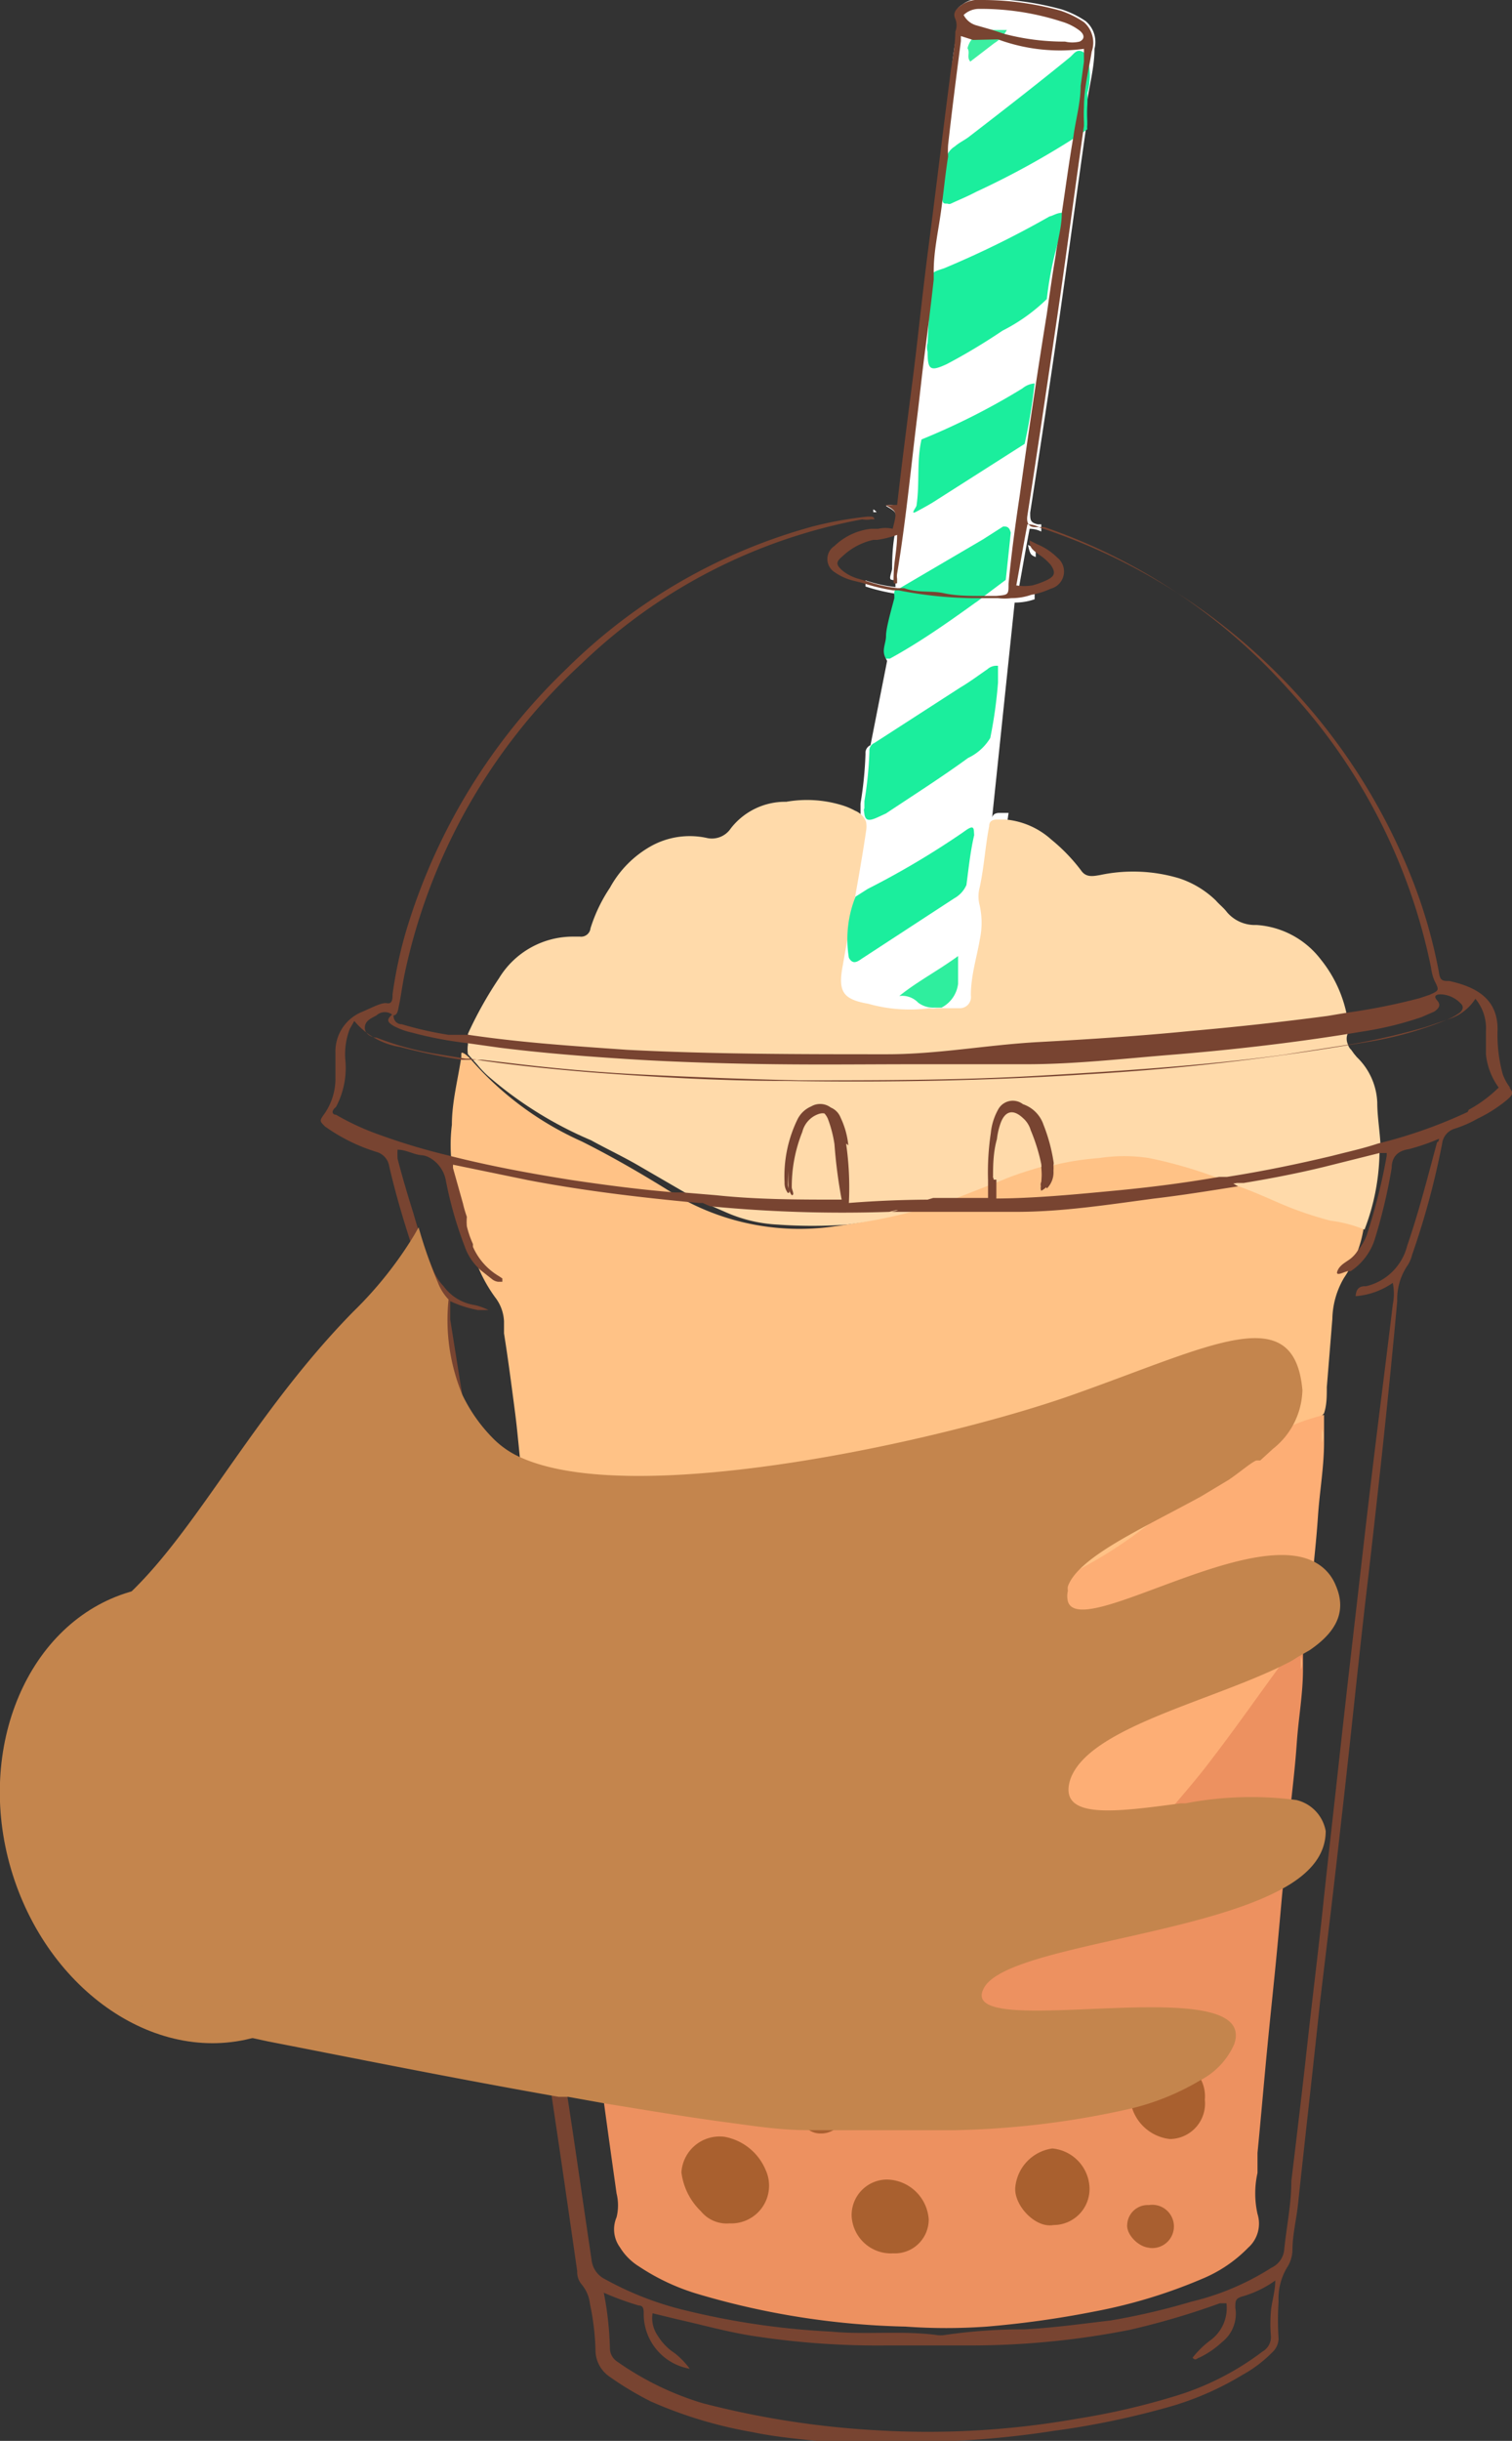 <svg xmlns="http://www.w3.org/2000/svg" viewBox="0 0 27.27 43.99"><rect x="0" y="0" width="27.27" height="43.99" fill="#333333" stroke="none"/><defs><style>.cls-1{fill:#fff;}.cls-2{fill:#ffc286;}.cls-3{fill:#ed9160;}.cls-4{fill:#ffdaaa;}.cls-5{fill:#fdae75;}.cls-6{fill:#1bee9d;}.cls-7{fill:#2fee9e;}.cls-8{fill:#3befa1;}.cls-9{fill:#a9602f;}.cls-10{fill:#a95f30;}.cls-11{fill:#a85f32;}.cls-12{fill:#784431;}.cls-13{fill:#c4854d;}</style></defs><g id="Layer_2" data-name="Layer 2"><g id="Layer_1-2" data-name="Layer 1"><path class="cls-1" d="M19.74.88c0,.34-.1.69-.14,1a2.51,2.51,0,0,0,0,.27s0,0,0,.07c-.17,1.19-.33,2.37-.5,3.56s-.34,2.3-.52,3.46c0,.13,0,.18.14.21l.06,0,0,.13a.46.46,0,0,0-.21-.05c-.07.36-.13.72-.2,1.1a.88.88,0,0,0,.29,0l0,.17a1.09,1.09,0,0,1-.36.06l-.41,3.91c0-.09.06-.12.14-.12h.16L17.58,19l-3-.36.5-4.13a1.22,1.22,0,0,1,.24.1.36.36,0,0,1,.2.2v-.1s0-.07,0-.11,0-.08,0-.12a6.69,6.69,0,0,0,.09-.9.15.15,0,0,1,.09-.15h0L16,11.91h0c-.09-.14,0-.27,0-.41s.09-.45.15-.68V10.7h0a3.53,3.53,0,0,1-.54-.13v-.11a2.48,2.48,0,0,0,.54.12v-.13a.08.08,0,0,1-.06,0c-.08,0,0-.14,0-.21s0-.42.06-.66a1.89,1.89,0,0,1-.36.09l-.07,0,0-.12h.13a.57.57,0,0,1,.26,0c.08-.31.08-.31-.13-.43.06-.05.14,0,.21,0,.08-.7.17-1.4.26-2.1.11-.87.23-1.75.33-2.62s.25-2,.38-3c0-.28.06-.57.1-.85a.31.31,0,0,0,0-.23c-.05-.1,0-.18.1-.24a.51.51,0,0,1,.36-.1,5.3,5.3,0,0,1,1.43.19,1.72,1.72,0,0,1,.43.21A.49.49,0,0,1,19.74.88Z"/><path class="cls-1" d="M15.81,9.23l-.06,0V9.18S15.79,9.2,15.81,9.23Z"/><path class="cls-1" d="M18.54,9.82l.14.07,0,.15C18.59,10,18.58,10,18.54,9.82Z"/><path class="cls-2" d="M9.55,27.43a1.48,1.48,0,0,1-.09-.51c-.08-.49-.11-1-.17-1.46s-.13-1-.2-1.43c0-.08,0-.15,0-.22a.76.76,0,0,0-.16-.43,2.65,2.65,0,0,1-.42-.88L8.32,22a4.75,4.75,0,0,1-.17-1,3,3,0,0,1,0-.73c0-.41.11-.82.17-1.22,0,0,0,0,0-.06s.13.05.17.1a5.78,5.78,0,0,0,2,1.48c.6.3,1.18.64,1.75,1a4.4,4.4,0,0,0,2.82.53,10.48,10.48,0,0,0,2.81-.78A6.81,6.81,0,0,1,20,20.72a4.13,4.13,0,0,1,1.35.24,17.2,17.2,0,0,1,2,.75,7.07,7.07,0,0,0,1,.31c.09,0,.22,0,.24.14a2.22,2.22,0,0,1-.35.87,1.51,1.51,0,0,0-.21.74L23.93,25c0,.16,0,.32-.05.47a.33.33,0,0,1-.15.11,6.26,6.26,0,0,0-2,1.16c-.61.44-1.18.93-1.82,1.34a6.42,6.42,0,0,1-2.73.92,4.4,4.4,0,0,1-2.47-.51c-.67-.31-1.33-.61-2-.86a4.65,4.65,0,0,0-3-.23A.19.19,0,0,1,9.55,27.43Z"/><path class="cls-3" d="M23.5,29.66v.19c0,.07,0,.16,0,.24,0,.44-.08.87-.11,1.3s-.07.76-.11,1.14c0,.55-.11,1.1-.16,1.66s-.09,1-.14,1.49-.11,1.07-.16,1.61-.09,1-.14,1.51c0,.12,0,.24,0,.36a1.7,1.7,0,0,0,0,.74.58.58,0,0,1-.17.61,2.48,2.48,0,0,1-.83.56,9.35,9.35,0,0,1-1.95.59,17.57,17.57,0,0,1-1.93.27,10.32,10.32,0,0,1-1.47,0,14.22,14.22,0,0,1-3.72-.58,3.93,3.93,0,0,1-1.08-.5,1.06,1.06,0,0,1-.35-.35.55.55,0,0,1-.06-.54.9.9,0,0,0,0-.43c-.12-.85-.24-1.71-.35-2.56l-.27-2.17c-.1-.73-.21-1.46-.29-2.19-.06-.52-.16-1-.19-1.56,0-.3,0-.32.26-.28a4.74,4.74,0,0,1,2.84,1.56c.42.45.8.94,1.24,1.38a3.78,3.78,0,0,0,2.52,1.14,4,4,0,0,0,2.46-.75,10.33,10.33,0,0,0,2.32-2.3c.54-.71,1-1.45,1.58-2.15a.86.86,0,0,1,.13-.14s.07-.07.12,0S23.52,29.61,23.5,29.66Z"/><path class="cls-4" d="M24.88,20.73v.05a4,4,0,0,1-.27,1.38A2.38,2.38,0,0,0,24,22a6.32,6.32,0,0,1-1-.35c-.23-.1-.46-.2-.69-.28h0a1.78,1.78,0,0,0-.29-.12,8.1,8.1,0,0,0-1.3-.38,2.93,2.93,0,0,0-.89,0A5,5,0,0,0,19,21l-.12,0c-.24.07-.48.14-.71.23L18,21.3l-.13.05-.74.29h0l-.69.2h0a9.3,9.3,0,0,1-1.17.23,8.61,8.61,0,0,1-1.24,0,2.62,2.62,0,0,1-.91-.21l-.39-.17h0l-.38-.2h0l-.81-.47c-.29-.17-.59-.31-.88-.47A7,7,0,0,1,8.8,19.39a1.8,1.8,0,0,1-.19-.2L8.44,19h0s0,0,0,0a.57.57,0,0,1,0-.18.49.49,0,0,1,0-.11l0-.08A7,7,0,0,1,9,17.63a1.56,1.56,0,0,1,1.32-.75h.14a.17.17,0,0,0,.19-.15A2.81,2.81,0,0,1,11,16a1.91,1.91,0,0,1,.74-.75,1.44,1.44,0,0,1,1-.15.41.41,0,0,0,.44-.17,1.24,1.24,0,0,1,1-.48,2.16,2.16,0,0,1,1,.06,1.22,1.22,0,0,1,.24.1.36.36,0,0,1,.2.2.48.48,0,0,1,0,.17c-.12.81-.28,1.61-.42,2.42-.09.47,0,.61.46.69a2.73,2.73,0,0,0,1.1.08s0,0,0,0a.31.31,0,0,0,.13,0c.07,0,.14,0,.19,0h.24a.2.2,0,0,0,.19-.23c0-.36.11-.7.16-1a1.45,1.45,0,0,0,0-.62s0,0,0,0a.62.62,0,0,1,0-.33c.08-.37.1-.74.17-1.1,0-.09.06-.12.14-.12h.16a1.42,1.42,0,0,1,.82.36,3.19,3.19,0,0,1,.54.56c.09.13.22.1.34.08a2.89,2.89,0,0,1,1.43.06,1.72,1.72,0,0,1,.66.4c.06.07.14.13.2.21a.66.66,0,0,0,.53.23,1.59,1.59,0,0,1,1.16.62,2.32,2.32,0,0,1,.49,1.11.38.38,0,0,1,0,.15.2.2,0,0,1,0,.07.43.43,0,0,1,0,0,.24.24,0,0,0,0,.2.21.21,0,0,0,.06.1l.05.07.05.06a1.2,1.2,0,0,1,.37.82c0,.26.05.53.06.8A.49.49,0,0,1,24.88,20.73Z"/><path class="cls-5" d="M23.5,29.66l0-.13a1.3,1.3,0,0,0-.36.42c-.42.57-.83,1.16-1.26,1.72-.26.35-.55.68-.82,1a8.54,8.54,0,0,1-1.3,1.25,4.45,4.45,0,0,1-2.08,1A3.65,3.65,0,0,1,15,34.35a4.48,4.48,0,0,1-1.07-1l-.82-.92a5.83,5.83,0,0,0-1-.87,4.42,4.42,0,0,0-1.94-.73c-.1,0-.15,0-.15.12a.49.49,0,0,1,0,.12,1.75,1.75,0,0,1-.08-.51c-.07-.47-.11-.94-.17-1.41s-.13-.95-.19-1.42a1.83,1.83,0,0,1,0-.33,2.46,2.46,0,0,1,.84-.2,4,4,0,0,1,1.47.12,9.9,9.9,0,0,1,1.66.58c.69.28,1.35.65,2.07.89a4,4,0,0,0,.76.16A5.73,5.73,0,0,0,19,28.51a8.21,8.21,0,0,0,1.89-1.18,19.1,19.1,0,0,1,1.94-1.4,3.87,3.87,0,0,1,1.05-.43v.24c0,.08,0,.17,0,.25,0,.45-.08.89-.11,1.34s-.07.76-.1,1.13-.09.76-.1,1.14C23.53,29.62,23.51,29.64,23.5,29.66Z"/><path class="cls-6" d="M19.25,3.86a6.22,6.22,0,0,0-.37,1.53,3.24,3.24,0,0,1-.8.57,10.93,10.93,0,0,1-1,.6c-.3.14-.35.11-.35-.22a.3.3,0,0,1,0-.16L16.79,5c0-.11.15-.13.25-.17a17.41,17.41,0,0,0,1.89-.93C19,3.89,19.12,3.79,19.25,3.86Z"/><path class="cls-6" d="M19.61,1.68a1.77,1.77,0,0,1,0,.23,2.51,2.51,0,0,0,0,.27s0,0,0,.07a.31.31,0,0,0,0,.08l-.19.13a15,15,0,0,1-1.82,1c-.15.08-.3.14-.45.21a.07.07,0,0,1-.06,0c-.08,0-.09,0-.1-.13,0-.26.07-.51.1-.76a.35.35,0,0,1,.13-.14c.08-.07.17-.11.25-.17.61-.47,1.23-.95,1.83-1.44.07-.06.12-.16.24-.09a.41.41,0,0,1,.07.11A1.09,1.09,0,0,1,19.61,1.68Z"/><path class="cls-6" d="M18,12v.3a8.13,8.13,0,0,1-.14,1,.93.93,0,0,1-.4.36c-.48.35-1,.68-1.48,1l-.13.06c-.17.08-.24.08-.26-.05s0-.07,0-.11,0-.08,0-.12a6.69,6.69,0,0,0,.09-.9.15.15,0,0,1,.09-.15h0l1.55-1c.17-.1.33-.22.49-.33A.24.24,0,0,1,18,12Z"/><path class="cls-6" d="M18.48,8,16.91,9c-.12.08-.25.15-.38.22s0-.08,0-.11c.06-.4,0-.8.09-1.19A12.42,12.42,0,0,0,18.44,7a.39.39,0,0,1,.22-.09A10.32,10.32,0,0,1,18.48,8Z"/><path class="cls-6" d="M15.43,16.16l.22-.14a15.09,15.09,0,0,0,1.69-1l.1-.07c.14-.09.12,0,.13.1-.07.3-.1.6-.14.9a.51.51,0,0,1-.22.24l-1.64,1.07c-.08.05-.18.15-.26,0A2.06,2.06,0,0,1,15.43,16.16Z"/><path class="cls-6" d="M18.23,9.6l-.09.85-.4.3h0a1.67,1.67,0,0,1-.16.12c-.5.36-1,.71-1.53,1,0,0,0,0-.07,0h0c-.09-.14,0-.27,0-.41s.09-.45.15-.68v-.05a.14.14,0,0,1,0-.06s0-.05.07-.05l.08-.05,1.45-.85.36-.23C18.19,9.48,18.21,9.53,18.23,9.6Z"/><path class="cls-7" d="M16.84,18.16a.45.45,0,0,1-.28-.09.4.4,0,0,0-.34-.12v0c.32-.26.69-.45,1.06-.72l0,.5a.56.56,0,0,1-.3.43Z"/><path class="cls-8" d="M18.16.54a.66.66,0,0,1-.23.24l-.43.33c-.07-.08,0-.16-.05-.24A.43.43,0,0,1,17.9.54Z"/><path class="cls-2" d="M23.84,26c0-.09,0-.17,0-.25A.31.31,0,0,1,23.84,26Z"/><path class="cls-5" d="M23.46,30.09c0-.08,0-.17,0-.24A.29.29,0,0,1,23.46,30.09Z"/><path class="cls-9" d="M13.16,40.07a.6.6,0,0,1-.52-.22,1.17,1.17,0,0,1-.35-.7.69.69,0,0,1,.78-.64,1,1,0,0,1,.74.6A.68.68,0,0,1,13.16,40.07Z"/><path class="cls-9" d="M21.73,37.84a.64.64,0,0,1-.63.71.81.81,0,0,1-.72-.78.72.72,0,0,1,.73-.65A.66.66,0,0,1,21.73,37.84Z"/><path class="cls-9" d="M16.75,40a.61.61,0,0,1-.64.61.71.71,0,0,1-.75-.67.64.64,0,0,1,.64-.66A.77.77,0,0,1,16.75,40Z"/><path class="cls-9" d="M19,40.1c-.32.06-.7-.34-.69-.66a.78.78,0,0,1,.67-.72.74.74,0,0,1,.67.7A.65.65,0,0,1,19,40.1Z"/><path class="cls-10" d="M17.73,37.72a.63.63,0,1,1-1.26,0c0-.31.23-.67.54-.65S17.76,37.3,17.73,37.72Z"/><path class="cls-10" d="M15.24,38a.43.43,0,0,1-.43.45.37.37,0,0,1-.38-.42.41.41,0,1,1,.81,0Z"/><path class="cls-10" d="M20.75,40.51c-.21,0-.44-.24-.42-.42a.37.37,0,0,1,.39-.35.39.39,0,1,1,0,.77Z"/><path class="cls-11" d="M12.42,37.19a.3.3,0,0,1-.26.31.36.36,0,0,1-.36-.34.31.31,0,1,1,.62,0Z"/><path class="cls-12" d="M19,21a.15.15,0,0,0,0-.07,3.08,3.08,0,0,0-.18-.66.59.59,0,0,0-.37-.37A.3.3,0,0,0,18,20a1.08,1.08,0,0,0-.13.42,4.74,4.74,0,0,0-.05.85l.09,0,0,0c0-.25,0-.49.07-.74a1.31,1.31,0,0,1,.06-.27c.08-.24.23-.28.41-.11a.46.46,0,0,1,.14.22,3.31,3.31,0,0,1,.19.61.13.13,0,0,1,0,.06,1.66,1.66,0,0,1,0,.32.12.12,0,0,0,0,.1A.41.41,0,0,0,19,21.1.59.59,0,0,0,19,21Zm3.05.26c-.63.11-1.26.19-1.9.25s-1.44.14-2.18.14l0-.32v-.07l0,0-.09,0v.06c0,.1,0,.2,0,.3h-1l-.4.12-.4.1h.32c.64,0,1.29,0,1.93,0,.84,0,1.66-.13,2.49-.24.51-.06,1-.14,1.51-.22A1.78,1.78,0,0,0,22,21.23ZM19,21a.15.15,0,0,0,0-.07,3.08,3.08,0,0,0-.18-.66.59.59,0,0,0-.37-.37A.3.3,0,0,0,18,20a1.08,1.08,0,0,0-.13.42,4.74,4.74,0,0,0-.05.85l.09,0,0,0c0-.25,0-.49.07-.74a1.31,1.31,0,0,1,.06-.27c.08-.24.23-.28.41-.11a.46.46,0,0,1,.14.22,3.31,3.31,0,0,1,.19.61.13.13,0,0,1,0,.06,1.66,1.66,0,0,1,0,.32.12.12,0,0,0,0,.1A.41.41,0,0,0,19,21.1.59.59,0,0,0,19,21Zm3.05.26c-.63.11-1.26.19-1.9.25s-1.44.14-2.18.14l0-.32v-.07l0,0-.09,0v.06c0,.1,0,.2,0,.3h-1l-.4.12-.4.1h.32c.64,0,1.29,0,1.93,0,.84,0,1.66-.13,2.49-.24.51-.06,1-.14,1.51-.22A1.78,1.78,0,0,0,22,21.23ZM19,21a.15.15,0,0,0,0-.07,3.08,3.08,0,0,0-.18-.66.59.59,0,0,0-.37-.37A.3.3,0,0,0,18,20a1.08,1.08,0,0,0-.13.42,4.74,4.74,0,0,0-.05.85l.09,0,0,0c0-.25,0-.49.07-.74a1.31,1.31,0,0,1,.06-.27c.08-.24.23-.28.41-.11a.46.46,0,0,1,.14.22,3.31,3.31,0,0,1,.19.61.13.13,0,0,1,0,.06,1.66,1.66,0,0,1,0,.32.12.12,0,0,0,0,.1A.41.41,0,0,0,19,21.1.59.59,0,0,0,19,21Zm3.05.26c-.63.11-1.26.19-1.9.25s-1.44.14-2.18.14l0-.32v-.07l0,0-.09,0v.06c0,.1,0,.2,0,.3h-1l-.4.12-.4.1h.32c.64,0,1.29,0,1.93,0,.84,0,1.66-.13,2.49-.24.51-.06,1-.14,1.51-.22A1.78,1.78,0,0,0,22,21.23ZM19,21a.15.15,0,0,0,0-.07,3.08,3.08,0,0,0-.18-.66.59.59,0,0,0-.37-.37A.3.3,0,0,0,18,20a1.08,1.08,0,0,0-.13.42,4.74,4.74,0,0,0-.05.85l.09,0,0,0c0-.25,0-.49.07-.74a1.31,1.31,0,0,1,.06-.27c.08-.24.23-.28.41-.11a.46.46,0,0,1,.14.22,3.31,3.31,0,0,1,.19.61.13.13,0,0,1,0,.06,1.66,1.66,0,0,1,0,.32.12.12,0,0,0,0,.1A.41.41,0,0,0,19,21.1.59.59,0,0,0,19,21Zm-3.7-.36a1.5,1.5,0,0,0-.14-.5.32.32,0,0,0-.46-.16.49.49,0,0,0-.25.24,2.34,2.34,0,0,0-.23,1.13.29.29,0,0,0,.06.19c.06,0,0-.1,0-.14a2.65,2.65,0,0,1,.19-1,.46.46,0,0,1,.22-.29c.15-.08.24-.06.31.09a2.22,2.22,0,0,1,.12.46,9,9,0,0,0,.13,1c-.77,0-1.52,0-2.27-.08l-.6-.05a4.25,4.25,0,0,0,.43.21,24.9,24.9,0,0,0,3.23.1h0l.4-.1.4-.12q-.77,0-1.53.06A5.52,5.52,0,0,0,15.26,20.61Zm6.75.62c-.63.11-1.26.19-1.9.25s-1.44.14-2.18.14l0-.32v-.07l0,0-.09,0v.06c0,.1,0,.2,0,.3h-1a3,3,0,0,1-.4.12l-.4.1h.32c.64,0,1.29,0,1.93,0,.84,0,1.66-.13,2.49-.24.51-.06,1-.14,1.51-.22A1.78,1.78,0,0,0,22,21.23Zm5.2-1.64a.89.89,0,0,1-.15-.27,2.69,2.69,0,0,1-.09-.8c0-.54-.37-.76-.87-.87-.12,0-.17,0-.19-.17a9.26,9.26,0,0,0-.44-1.56A10.85,10.85,0,0,0,18.73,9.5l-.06,0c-.12,0-.16-.08-.14-.21.18-1.16.35-2.31.52-3.46s.33-2.37.5-3.56c0,0,0,0,0-.07a2.51,2.51,0,0,1,0-.27c0-.34.09-.69.14-1A.49.49,0,0,0,19.55.4a1.72,1.72,0,0,0-.43-.21A5.3,5.3,0,0,0,17.69,0a.51.51,0,0,0-.36.1c-.09.06-.15.14-.1.24a.31.31,0,0,1,0,.23c0,.28-.07.57-.1.85-.13,1-.25,2-.38,3S16.55,6.17,16.44,7c-.09.7-.18,1.4-.26,2.1-.07,0-.15,0-.21,0,.21.12.21.12.13.43a.57.57,0,0,0-.26,0h-.13a1.13,1.13,0,0,0-.66.31.28.28,0,0,0,0,.47,1,1,0,0,0,.32.15l.2.05a3.53,3.53,0,0,0,.54.13h0l.1,0a7.29,7.29,0,0,0,1.31.14H18a1,1,0,0,0,.24,0,1.09,1.09,0,0,0,.36-.06,1.42,1.42,0,0,0,.35-.11.32.32,0,0,0,.12-.56,1.13,1.13,0,0,0-.36-.24l-.14-.07c0,.13.05.16.12.22l.07.05a1,1,0,0,1,.19.17c.09.13.08.2-.06.27a1.48,1.48,0,0,1-.27.1.88.88,0,0,1-.29,0c.07-.38.13-.74.2-1.1a.46.46,0,0,1,.21.05l.1,0a10.49,10.49,0,0,1,4.41,2.94,10.43,10.43,0,0,1,2.56,5,.86.86,0,0,0,.06.23c.09.18.09.18-.09.26l-.18.06a11.07,11.07,0,0,1-1.3.26l-.36.06q-1.21.16-2.46.27c-.91.09-1.83.15-2.75.2S16.92,19,16,19c-1.56,0-3.13,0-4.69-.08-1-.07-1.91-.13-2.86-.27l-.36,0a6.34,6.34,0,0,1-.84-.19c-.09,0-.17-.07-.15-.2-.13.11-.13.15,0,.23a1.31,1.31,0,0,0,.33.12,7,7,0,0,0,1,.19l.57.08c.79.1,1.58.16,2.37.21s1.76.08,2.64.09,1.67,0,2.5,0c.68,0,1.35,0,2,0,.87,0,1.74-.1,2.61-.17,1-.08,2.07-.2,3.09-.36l.43-.07a6.07,6.07,0,0,0,1-.25l.23-.1c.07-.05.13-.11.05-.2s0-.11.06-.11a.52.52,0,0,1,.36.16c.06.05.05.11,0,.16a1,1,0,0,1-.25.14,6.5,6.5,0,0,1-1.37.39l-.49.08a44.2,44.2,0,0,1-4.61.51c-1.83.12-3.65.15-5.48.12-1.18,0-2.37-.07-3.55-.16-.71-.06-1.42-.13-2.12-.24H8.4l-.61-.1a5.29,5.29,0,0,1-1-.28c-.09,0-.22-.07-.21-.19s.12-.16.21-.21a.22.22,0,0,1,.3,0c.09,0,.09-.12.11-.2s.06-.37.1-.56a10.57,10.57,0,0,1,3.2-5.59,9.89,9.89,0,0,1,5.05-2.59.47.47,0,0,0,.16,0l.06,0s0-.05-.06-.05h-.06a6.76,6.76,0,0,0-1,.18,10.1,10.1,0,0,0-4.43,2.56,10.87,10.87,0,0,0-2.89,4.71,7.74,7.74,0,0,0-.25,1.16c0,.07,0,.18-.1.16s-.31.1-.46.16a.77.77,0,0,0-.47.74c0,.15,0,.3,0,.45a1.11,1.11,0,0,1-.19.63c-.1.14-.1.14,0,.24a3.23,3.23,0,0,0,.93.46.32.32,0,0,1,.23.26c.09.39.2.78.32,1.16.06.19.12.38.19.57a1.6,1.6,0,0,0,.21.5.9.9,0,0,1,.18.51c0,.32.07.65.12,1,.16,1.15.33,2.31.49,3.46.2,1.35.39,2.69.59,4l.6,4c.08.52.15,1,.23,1.56.15,1,.31,2.1.46,3.15a.35.35,0,0,0,.08.24.65.65,0,0,1,.15.35,4.59,4.59,0,0,1,.1.82.58.58,0,0,0,.25.49,5.73,5.73,0,0,0,.75.45,7.8,7.8,0,0,0,1.82.55c.57.12,1.16.15,1.74.22A12.25,12.25,0,0,0,17,44a16.94,16.94,0,0,0,2-.19,14.83,14.83,0,0,0,2.18-.46,5.44,5.44,0,0,0,1.23-.55,2.31,2.31,0,0,0,.53-.4.35.35,0,0,0,.12-.25,5.16,5.16,0,0,1,0-.67,1.09,1.09,0,0,1,.15-.61.6.6,0,0,0,.1-.31c0-.28.07-.55.1-.83.13-1.22.27-2.44.4-3.67.13-1.08.26-2.16.38-3.24.17-1.47.32-3,.49-4.42.19-1.65.37-3.3.52-4.95a1.08,1.08,0,0,1,.19-.65.64.64,0,0,0,.08-.19,14.34,14.34,0,0,0,.54-2,.32.32,0,0,1,.23-.27,2.13,2.13,0,0,0,.41-.18,2.55,2.55,0,0,0,.52-.33C27.3,19.72,27.3,19.69,27.21,19.59ZM17.66.16a4.73,4.73,0,0,1,1.49.23,1,1,0,0,1,.32.16c.1.08.09.16,0,.2a.57.57,0,0,1-.26,0A4.26,4.26,0,0,1,18.11.61L17.9.54s0,0,0,0L17.62.46a.37.37,0,0,1-.24-.19A.4.4,0,0,1,17.66.16Zm.73,8.78c-.08.53-.15,1.05-.2,1.58,0,.2,0,.2-.22.22h-.24c-.24,0-.48,0-.71-.05s-.47,0-.71-.09h0l-.12,0h0a2.48,2.48,0,0,1-.54-.12l-.17-.05a.8.8,0,0,1-.29-.15c-.11-.1-.12-.15,0-.25a1.18,1.18,0,0,1,.56-.3l.07,0a1.89,1.89,0,0,0,.36-.09c0,.24-.05.45-.06.66s0,.2,0,.21a.08.08,0,0,0,.06,0h0l0-.08a.28.28,0,0,1,0-.09c.15-.9.24-1.82.35-2.73.05-.39.09-.79.14-1.18v0c.06-.46.12-.93.17-1.39,0,0,0-.1,0-.15,0-.36.08-.71.13-1.07s.08-.69.13-1a1.49,1.49,0,0,1,0-.21c.07-.63.15-1.25.23-1.87,0,0,0,0,0-.09l.22.07L18,.71a3.24,3.24,0,0,0,1.55.17l0,.23-.06.44c0,.3-.09.61-.13.91-.08.46-.14.92-.21,1.38h0c0,.26-.08.5-.11.76,0,0,0,0,0,0-.06.35-.11.71-.16,1.06C18.7,6.77,18.54,7.86,18.39,8.94Zm4.53,32.74a2.69,2.69,0,0,0,0,.4.3.3,0,0,1-.15.3,5,5,0,0,1-1.6.81,12.9,12.9,0,0,1-1.74.4,15.5,15.5,0,0,1-3.6.21,16,16,0,0,1-3.16-.49,5.36,5.36,0,0,1-1.54-.75.29.29,0,0,1-.13-.24,5.88,5.88,0,0,0-.11-1,5.33,5.33,0,0,0,.63.23c.08,0,.09.06.09.14a1,1,0,0,0,.83,1,1.45,1.45,0,0,0-.27-.28,1,1,0,0,1-.31-.32.55.55,0,0,1-.09-.4l.45.11c.45.1.91.23,1.37.3a14.7,14.7,0,0,0,2.39.17l1.57,0a14.82,14.82,0,0,0,2.82-.28A13.81,13.81,0,0,0,22,41.51l.12,0a.72.72,0,0,1-.28.66,1.67,1.67,0,0,0-.33.32c.05.07.09,0,.12,0a1.65,1.65,0,0,0,.41-.28.65.65,0,0,0,.24-.62c0-.13,0-.17.15-.21A1.92,1.92,0,0,0,23,41.1C23,41.31,22.93,41.5,22.92,41.68Zm3-21.1c-.17.63-.33,1.26-.54,1.87a1,1,0,0,1-.74.73c-.07,0-.18,0-.19.18a1.36,1.36,0,0,0,.67-.24,1,1,0,0,1,0,.39c-.12,1-.25,2-.37,3s-.22,1.89-.33,2.84-.19,1.66-.28,2.48-.19,1.69-.28,2.54-.19,1.64-.28,2.46-.19,1.65-.29,2.48c0,.42-.09.84-.13,1.25a.4.4,0,0,1-.23.31,4.7,4.7,0,0,1-1.44.61,12.35,12.35,0,0,1-1.46.34c-.52.06-1,.13-1.56.16a9.69,9.69,0,0,0-1.42.1.49.49,0,0,1-.17,0c-.63-.08-1.27,0-1.9-.06a13.89,13.89,0,0,1-2.65-.39,5.74,5.74,0,0,1-1.41-.55.44.44,0,0,1-.25-.35c-.15-1-.3-2.07-.46-3.1,0-.32-.09-.63-.14-1-.18-1.23-.35-2.45-.53-3.68L9,29.42c-.15-1-.29-2-.44-2.92-.08-.53-.17-1.06-.26-1.59h0l-.18-1.13c0-.1,0-.2,0-.33a2.07,2.07,0,0,0,.5.16l.14,0s.05,0,.05,0,0,0,0,0a1.06,1.06,0,0,0-.25-.09A.85.85,0,0,1,8,23.18a.91.91,0,0,1-.19-.3,8.5,8.5,0,0,1-.35-1h0c-.1-.32-.2-.65-.29-1a1.56,1.56,0,0,1,0-.16c.16,0,.29.09.44.1s.38.18.43.45a7,7,0,0,0,.34,1.19,1,1,0,0,0,.3.44l.19.15a.22.22,0,0,0,.11.05,0,0,0,0,0,.08,0s0,0,0-.06L9,23a1.15,1.15,0,0,1-.47-.53s0,0,0-.05a1.73,1.73,0,0,1-.11-.32,1,1,0,0,1,0-.17,2.17,2.17,0,0,1-.07-.24l-.18-.64s0,0,0-.06l0,0h0l1.36.28c1,.19,2,.31,3.07.41h.05l.17,0a24.9,24.9,0,0,0,3.23.1h.33c.64,0,1.29,0,1.93,0,.84,0,1.66-.13,2.49-.24.51-.06,1-.14,1.51-.22h0l.12,0c.49-.08,1-.18,1.45-.29l1-.25.13,0h0s0,0,0,.05a10.32,10.32,0,0,1-.36,1.43,1.05,1.05,0,0,1-.17.29h0a.57.57,0,0,1-.13.14c-.08.06-.19.11-.23.22s.14,0,.19,0l.05,0a1.09,1.09,0,0,0,.43-.56,9.82,9.82,0,0,0,.31-1.3c0-.19.1-.31.31-.34a3.86,3.86,0,0,0,.48-.16C26,20.5,25.94,20.54,25.94,20.58Zm.55-.54a8.67,8.67,0,0,1-1.62.57c-.27.09-.55.15-.82.22-.63.15-1.26.28-1.9.38l-.14,0c-.63.11-1.26.19-1.9.25s-1.44.14-2.18.14l0-.32v-.07c0-.25,0-.49.07-.74a1.31,1.31,0,0,1,.06-.27c.08-.24.23-.28.41-.11a.46.46,0,0,1,.14.22,3.31,3.31,0,0,1,.19.61.13.13,0,0,1,0,.06,1.66,1.66,0,0,1,0,.32.12.12,0,0,0,0,.1A.41.41,0,0,0,19,21.1.59.59,0,0,0,19,21a.15.15,0,0,0,0-.07,3.08,3.08,0,0,0-.18-.66.59.59,0,0,0-.37-.37A.3.3,0,0,0,18,20a1.08,1.08,0,0,0-.13.42,4.74,4.74,0,0,0-.05.85v.06c0,.1,0,.2,0,.3h-1q-.77,0-1.53.06a5.52,5.52,0,0,0-.06-1.09,1.5,1.5,0,0,0-.14-.5.32.32,0,0,0-.46-.16.49.49,0,0,0-.25.24,2.34,2.34,0,0,0-.23,1.13.29.29,0,0,0,.06.19c.06,0,0-.1,0-.14a2.65,2.65,0,0,1,.19-1,.46.46,0,0,1,.22-.29c.15-.08.24-.06.31.09a2.22,2.22,0,0,1,.12.46,9,9,0,0,0,.13,1c-.77,0-1.52,0-2.27-.08l-.6-.05h-.14c-.62-.05-1.23-.13-1.84-.22-.76-.12-1.52-.26-2.26-.45a11.49,11.49,0,0,1-1.23-.37,4.58,4.58,0,0,1-.78-.36c-.06,0-.1-.06,0-.14a1.5,1.5,0,0,0,.17-.83,1.26,1.26,0,0,1,.08-.58l.08-.14a1.35,1.35,0,0,0,.83.47,10.94,10.94,0,0,0,1.11.23l.26,0,.11,0,.51.06c.82.1,1.63.17,2.45.21s1.82.08,2.74.1c1.43,0,2.86,0,4.28-.08s3-.18,4.47-.38l1.22-.19a12.38,12.38,0,0,0,1.34-.31l.41-.14a.89.89,0,0,0,.49-.37.83.83,0,0,1,.19.58c0,.14,0,.28,0,.42a1.23,1.23,0,0,0,.23.6A2.4,2.4,0,0,1,26.49,20ZM22,21.23c-.63.11-1.26.19-1.9.25s-1.44.14-2.18.14l0-.32v-.07l0,0-.09,0v.06c0,.1,0,.2,0,.3h-1l-.4.12-.4.1h.32c.64,0,1.29,0,1.93,0,.84,0,1.66-.13,2.49-.24.51-.06,1-.14,1.51-.22A1.78,1.78,0,0,0,22,21.23ZM19,21a.15.15,0,0,0,0-.07,3.08,3.08,0,0,0-.18-.66.59.59,0,0,0-.37-.37A.3.3,0,0,0,18,20a1.08,1.08,0,0,0-.13.42,4.74,4.74,0,0,0-.05.85l.09,0,0,0c0-.25,0-.49.07-.74a1.31,1.31,0,0,1,.06-.27c.08-.24.23-.28.41-.11a.46.46,0,0,1,.14.22,3.31,3.31,0,0,1,.19.61.13.13,0,0,1,0,.06,1.66,1.66,0,0,1,0,.32.12.12,0,0,0,0,.1A.41.41,0,0,0,19,21.1.59.59,0,0,0,19,21Zm3.05.26c-.63.11-1.26.19-1.9.25s-1.44.14-2.18.14l0-.32v-.07l0,0-.09,0v.06c0,.1,0,.2,0,.3h-1l-.4.12-.4.1h.32c.64,0,1.29,0,1.93,0,.84,0,1.66-.13,2.49-.24.51-.06,1-.14,1.51-.22A1.78,1.78,0,0,0,22,21.23ZM19,21a.15.15,0,0,0,0-.07,3.08,3.08,0,0,0-.18-.66.59.59,0,0,0-.37-.37A.3.3,0,0,0,18,20a1.08,1.08,0,0,0-.13.42,4.74,4.74,0,0,0-.05.85l.09,0,0,0c0-.25,0-.49.07-.74a1.31,1.31,0,0,1,.06-.27c.08-.24.23-.28.41-.11a.46.46,0,0,1,.14.22,3.31,3.31,0,0,1,.19.61.13.13,0,0,1,0,.06,1.66,1.66,0,0,1,0,.32.12.12,0,0,0,0,.1A.41.41,0,0,0,19,21.1.59.59,0,0,0,19,21Zm3.05.26c-.63.11-1.26.19-1.9.25s-1.44.14-2.18.14l0-.32v-.07l0,0-.09,0v.06c0,.1,0,.2,0,.3h-1l-.4.12-.4.1h.32c.64,0,1.29,0,1.93,0,.84,0,1.66-.13,2.49-.24.51-.06,1-.14,1.51-.22A1.78,1.78,0,0,0,22,21.23ZM19,21a.15.15,0,0,0,0-.07,3.08,3.08,0,0,0-.18-.66.59.59,0,0,0-.37-.37A.3.3,0,0,0,18,20a1.08,1.08,0,0,0-.13.42,4.74,4.74,0,0,0-.05.85l.09,0,0,0c0-.25,0-.49.07-.74a1.31,1.31,0,0,1,.06-.27c.08-.24.23-.28.41-.11a.46.46,0,0,1,.14.22,3.31,3.31,0,0,1,.19.61.13.13,0,0,1,0,.06,1.66,1.66,0,0,1,0,.32.12.12,0,0,0,0,.1A.41.41,0,0,0,19,21.1.59.59,0,0,0,19,21Zm0,0-.12,0a1.66,1.66,0,0,1,0,.32.12.12,0,0,0,0,.1A.41.41,0,0,0,19,21.1.59.59,0,0,0,19,21Zm3.05.26c-.63.11-1.26.19-1.9.25s-1.44.14-2.18.14l0-.32v-.07l0,0-.09,0v.06c0,.1,0,.2,0,.3h-1l-.4.12-.4.1h.32c.64,0,1.29,0,1.93,0,.84,0,1.66-.13,2.49-.24.51-.06,1-.14,1.51-.22A1.78,1.78,0,0,0,22,21.23ZM19,21a.15.15,0,0,0,0-.07,3.08,3.08,0,0,0-.18-.66.59.59,0,0,0-.37-.37A.3.3,0,0,0,18,20a1.08,1.08,0,0,0-.13.42,4.74,4.74,0,0,0-.05.85l.09,0,0,0c0-.25,0-.49.07-.74a1.31,1.31,0,0,1,.06-.27c.08-.24.23-.28.41-.11a.46.46,0,0,1,.14.22,3.31,3.31,0,0,1,.19.61.13.13,0,0,1,0,.06,1.66,1.66,0,0,1,0,.32.12.12,0,0,0,0,.1A.41.41,0,0,0,19,21.1.59.59,0,0,0,19,21Z"/><path class="cls-13" d="M2.34,28.69c1.82-.54,3.83.8,4.48,3s-.3,4.42-2.13,5-3.84-.8-4.49-3S.51,29.23,2.34,28.69Z"/><path class="cls-13" d="M23.91,33c0,.45-.31.79-.82,1.06-1.59.85-5,1.05-5.35,1.78-.52,1,5-.39,4.52,1a1.34,1.34,0,0,1-.61.65A4.48,4.48,0,0,1,20.4,38a15.57,15.57,0,0,1-3.16.39H17c-.61,0-1.24,0-1.86,0l-.57,0c-.52,0-1-.08-1.53-.15-.67-.09-1.38-.21-2.12-.33l-.67-.12-.17,0c-1.88-.33-3.81-.72-5.25-1l-2.25-.49-.95-7.07.2-.13.05,0c1.48-1.08,2.49-3.42,4.49-5.46a7,7,0,0,0,1.1-1.38l.08-.14a8.5,8.5,0,0,0,.35,1,.91.91,0,0,0,.19.3,3.52,3.52,0,0,0,.25,1.72h0a2.89,2.89,0,0,0,.57.8,1.62,1.62,0,0,0,.49.33c2.08.93,7.65-.32,9.94-1.13,2.52-.89,4-1.73,4.15-.09a1.39,1.39,0,0,1-.53,1.06,0,0,0,0,1,0,0l-.23.21s0,0-.06,0-.33.23-.51.35h0l-.5.3c-1.06.58-2.21,1.09-2.4,1.62a.24.24,0,0,0,0,.08.41.41,0,0,0,0,.19c.21.71,3.33-1.41,4.5-.68a.81.81,0,0,1,.33.39c.21.48,0,.85-.47,1.17h0l0,0-.21.12h0l-.11.07c-1.33.71-3.68,1.18-4,2.15-.22.73.85.57,2,.42h.08a6.29,6.29,0,0,1,2-.06A.7.7,0,0,1,23.91,33Z"/></g></g></svg>